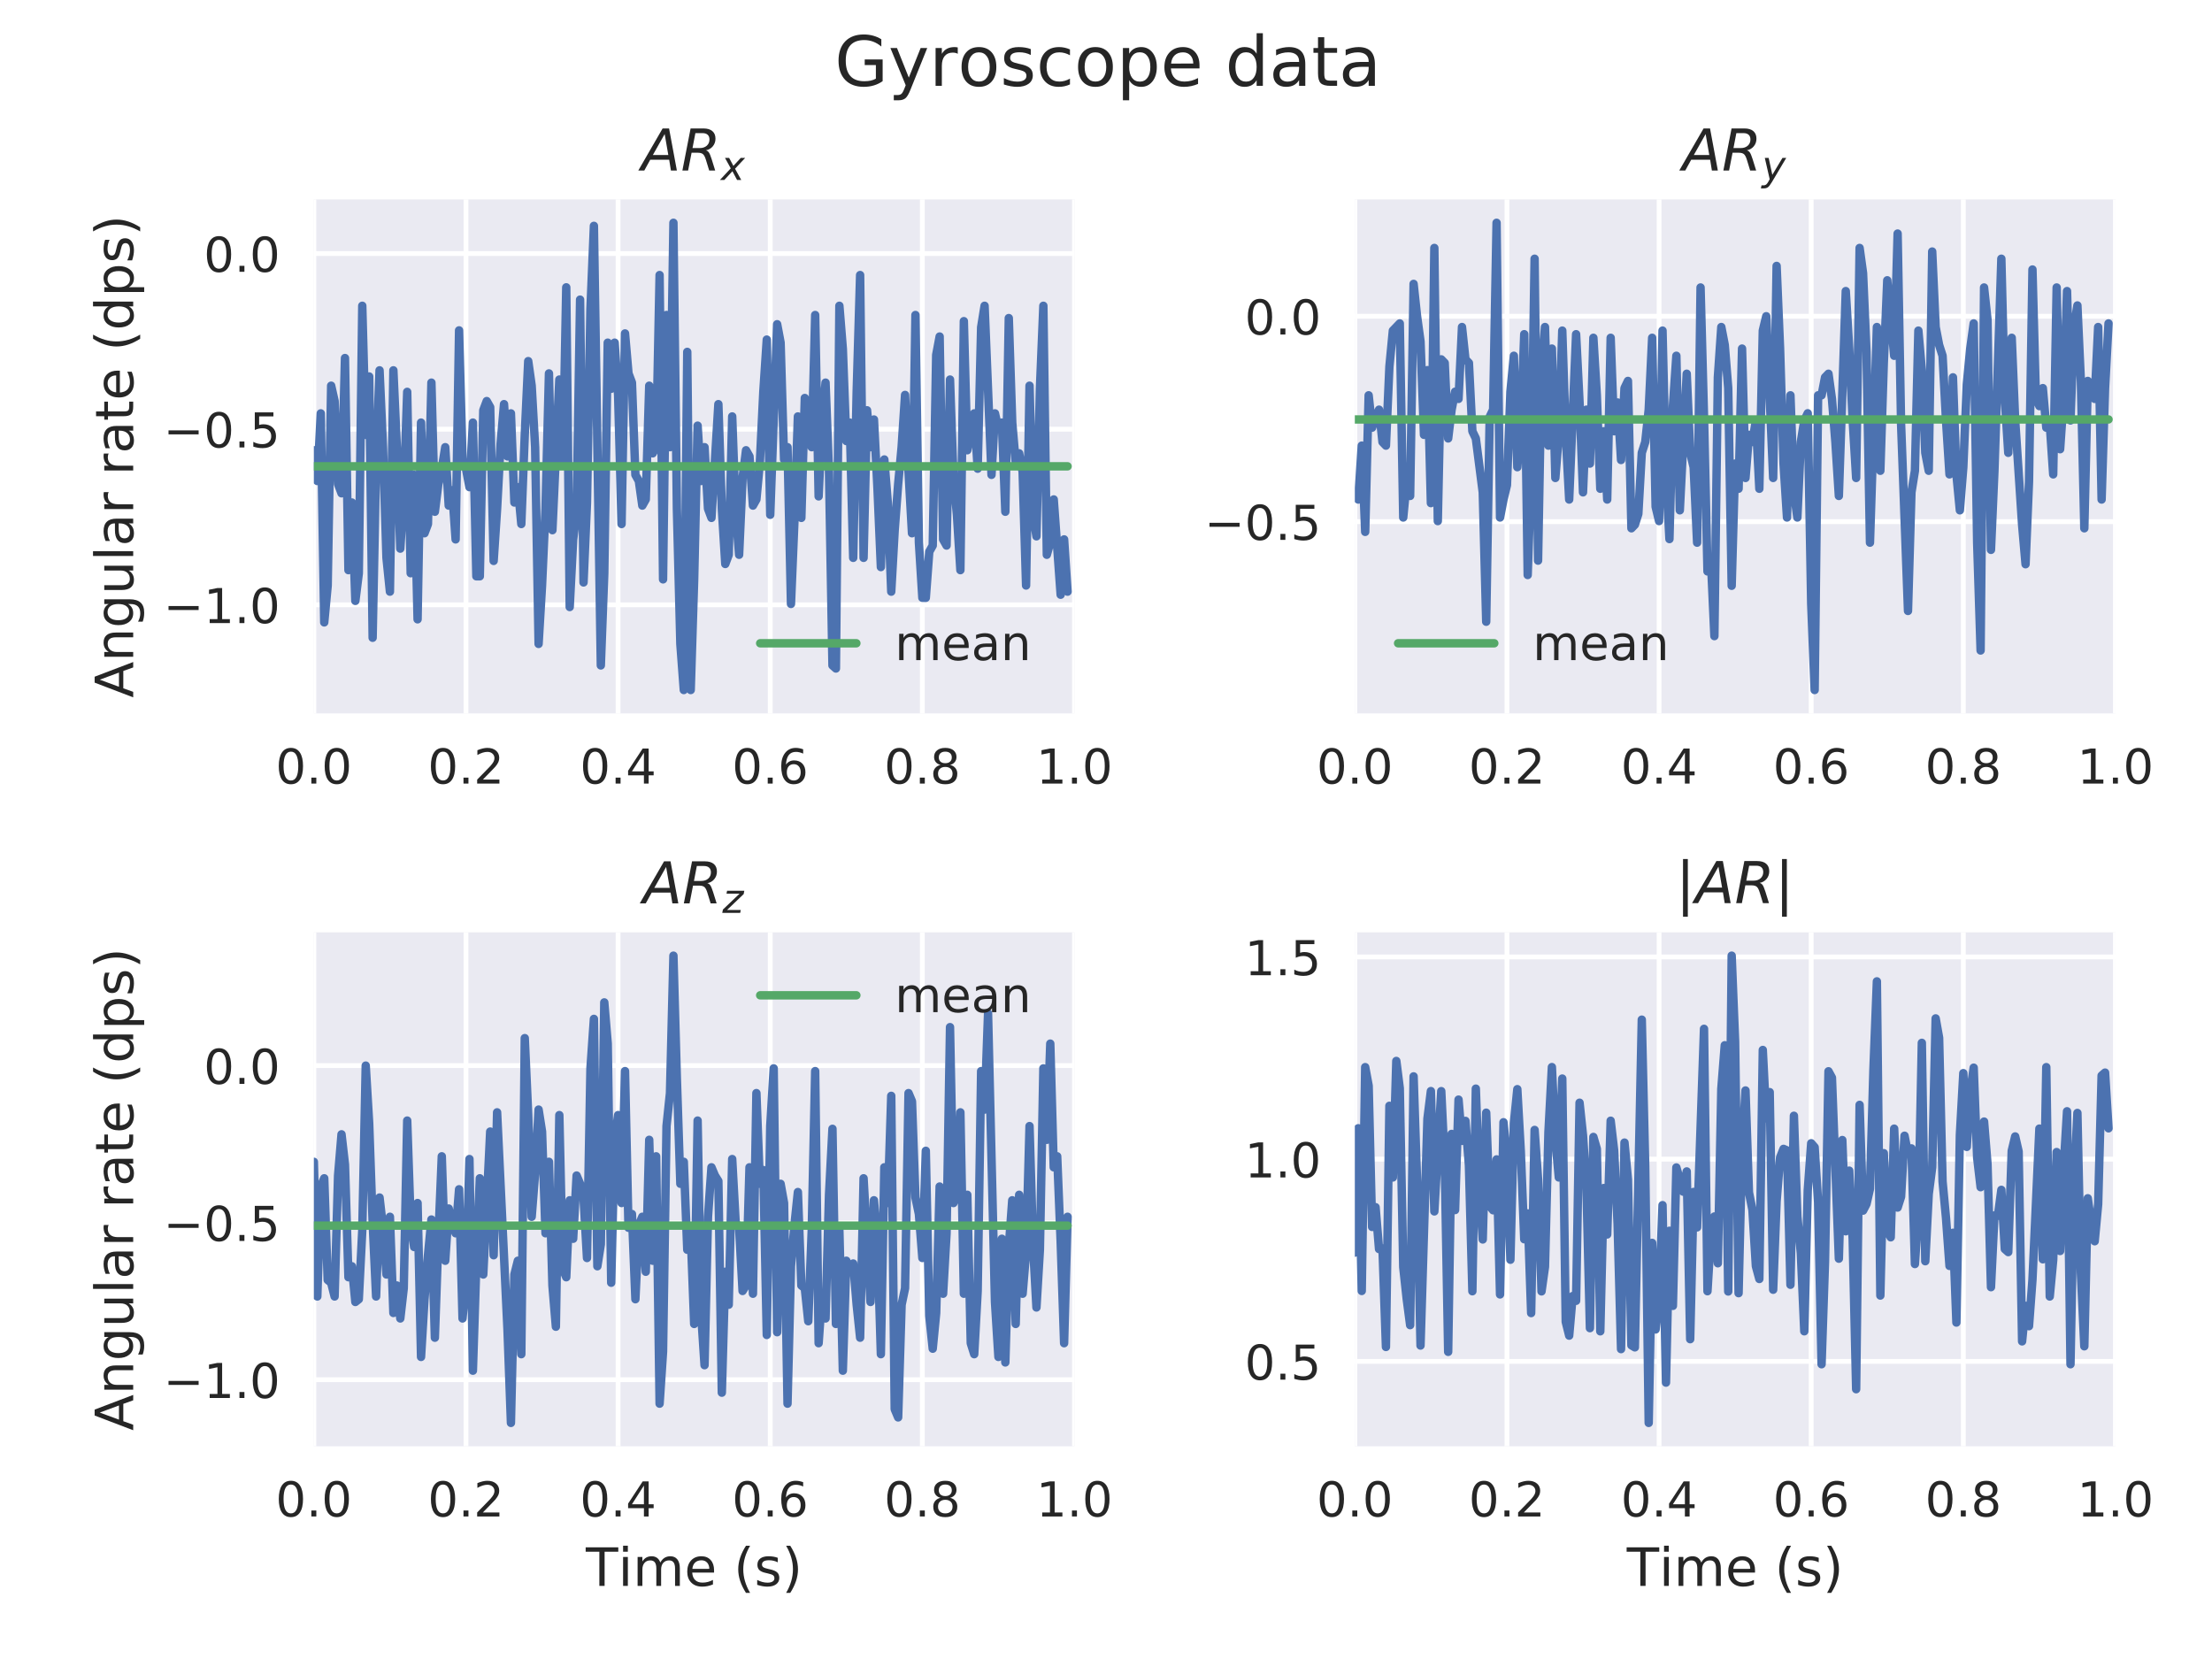 <?xml version="1.0" encoding="utf-8" standalone="no"?>
<!DOCTYPE svg PUBLIC "-//W3C//DTD SVG 1.1//EN"
  "http://www.w3.org/Graphics/SVG/1.1/DTD/svg11.dtd">
<!-- Created with matplotlib (http://matplotlib.org/) -->
<svg height="345pt" version="1.1" viewBox="0 0 460 345" width="460pt" xmlns="http://www.w3.org/2000/svg" xmlns:xlink="http://www.w3.org/1999/xlink">
 <defs>
  <style type="text/css">
*{stroke-linecap:butt;stroke-linejoin:round;}
  </style>
 </defs>
 <g id="figure_1">
  <g id="patch_1">
   <path d="M 0 345.6 
L 460.8 345.6 
L 460.8 0 
L 0 0 
z
" style="fill:#ffffff;"/>
  </g>
  <g id="axes_1">
   <g id="patch_2">
    <path d="M 65.27 148.352 
L 223.445 148.352 
L 223.445 41.472 
L 65.27 41.472 
z
" style="fill:#eaeaf2;"/>
   </g>
   <g id="matplotlib.axis_1">
    <g id="xtick_1">
     <g id="line2d_1">
      <path clip-path="url(#pf5b60c230a)" d="M 65.27 148.352 
L 65.27 41.472 
" style="fill:none;stroke:#ffffff;stroke-linecap:round;"/>
     </g>
     <g id="line2d_2"/>
     <g id="text_1">
      <!-- 0.0 -->
      <defs>
       <path d="M 31.781 66.406 
Q 24.172 66.406 20.328 58.906 
Q 16.5 51.422 16.5 36.375 
Q 16.5 21.391 20.328 13.891 
Q 24.172 6.391 31.781 6.391 
Q 39.453 6.391 43.281 13.891 
Q 47.125 21.391 47.125 36.375 
Q 47.125 51.422 43.281 58.906 
Q 39.453 66.406 31.781 66.406 
z
M 31.781 74.219 
Q 44.047 74.219 50.516 64.516 
Q 56.984 54.828 56.984 36.375 
Q 56.984 17.969 50.516 8.266 
Q 44.047 -1.422 31.781 -1.422 
Q 19.531 -1.422 13.062 8.266 
Q 6.594 17.969 6.594 36.375 
Q 6.594 54.828 13.062 64.516 
Q 19.531 74.219 31.781 74.219 
z
" id="DejaVuSans-30"/>
       <path d="M 10.688 12.406 
L 21 12.406 
L 21 0 
L 10.688 0 
z
" id="DejaVuSans-2e"/>
      </defs>
      <g style="fill:#262626;" transform="translate(57.318 162.95)scale(0.1 -0.1)">
       <use xlink:href="#DejaVuSans-30"/>
       <use x="63.623" xlink:href="#DejaVuSans-2e"/>
       <use x="95.41" xlink:href="#DejaVuSans-30"/>
      </g>
     </g>
    </g>
    <g id="xtick_2">
     <g id="line2d_3">
      <path clip-path="url(#pf5b60c230a)" d="M 96.905 148.352 
L 96.905 41.472 
" style="fill:none;stroke:#ffffff;stroke-linecap:round;"/>
     </g>
     <g id="line2d_4"/>
     <g id="text_2">
      <!-- 0.2 -->
      <defs>
       <path d="M 19.188 8.297 
L 53.609 8.297 
L 53.609 0 
L 7.328 0 
L 7.328 8.297 
Q 12.938 14.109 22.625 23.891 
Q 32.328 33.688 34.812 36.531 
Q 39.547 41.844 41.422 45.531 
Q 43.312 49.219 43.312 52.781 
Q 43.312 58.594 39.234 62.25 
Q 35.156 65.922 28.609 65.922 
Q 23.969 65.922 18.812 64.312 
Q 13.672 62.703 7.812 59.422 
L 7.812 69.391 
Q 13.766 71.781 18.938 73 
Q 24.125 74.219 28.422 74.219 
Q 39.75 74.219 46.484 68.547 
Q 53.219 62.891 53.219 53.422 
Q 53.219 48.922 51.531 44.891 
Q 49.859 40.875 45.406 35.406 
Q 44.188 33.984 37.641 27.219 
Q 31.109 20.453 19.188 8.297 
z
" id="DejaVuSans-32"/>
      </defs>
      <g style="fill:#262626;" transform="translate(88.953 162.95)scale(0.1 -0.1)">
       <use xlink:href="#DejaVuSans-30"/>
       <use x="63.623" xlink:href="#DejaVuSans-2e"/>
       <use x="95.41" xlink:href="#DejaVuSans-32"/>
      </g>
     </g>
    </g>
    <g id="xtick_3">
     <g id="line2d_5">
      <path clip-path="url(#pf5b60c230a)" d="M 128.54 148.352 
L 128.54 41.472 
" style="fill:none;stroke:#ffffff;stroke-linecap:round;"/>
     </g>
     <g id="line2d_6"/>
     <g id="text_3">
      <!-- 0.4 -->
      <defs>
       <path d="M 37.797 64.312 
L 12.891 25.391 
L 37.797 25.391 
z
M 35.203 72.906 
L 47.609 72.906 
L 47.609 25.391 
L 58.016 25.391 
L 58.016 17.188 
L 47.609 17.188 
L 47.609 0 
L 37.797 0 
L 37.797 17.188 
L 4.891 17.188 
L 4.891 26.703 
z
" id="DejaVuSans-34"/>
      </defs>
      <g style="fill:#262626;" transform="translate(120.588 162.95)scale(0.1 -0.1)">
       <use xlink:href="#DejaVuSans-30"/>
       <use x="63.623" xlink:href="#DejaVuSans-2e"/>
       <use x="95.41" xlink:href="#DejaVuSans-34"/>
      </g>
     </g>
    </g>
    <g id="xtick_4">
     <g id="line2d_7">
      <path clip-path="url(#pf5b60c230a)" d="M 160.175 148.352 
L 160.175 41.472 
" style="fill:none;stroke:#ffffff;stroke-linecap:round;"/>
     </g>
     <g id="line2d_8"/>
     <g id="text_4">
      <!-- 0.6 -->
      <defs>
       <path d="M 33.016 40.375 
Q 26.375 40.375 22.484 35.828 
Q 18.609 31.297 18.609 23.391 
Q 18.609 15.531 22.484 10.953 
Q 26.375 6.391 33.016 6.391 
Q 39.656 6.391 43.531 10.953 
Q 47.406 15.531 47.406 23.391 
Q 47.406 31.297 43.531 35.828 
Q 39.656 40.375 33.016 40.375 
z
M 52.594 71.297 
L 52.594 62.312 
Q 48.875 64.062 45.094 64.984 
Q 41.312 65.922 37.594 65.922 
Q 27.828 65.922 22.672 59.328 
Q 17.531 52.734 16.797 39.406 
Q 19.672 43.656 24.016 45.922 
Q 28.375 48.188 33.594 48.188 
Q 44.578 48.188 50.953 41.516 
Q 57.328 34.859 57.328 23.391 
Q 57.328 12.156 50.688 5.359 
Q 44.047 -1.422 33.016 -1.422 
Q 20.359 -1.422 13.672 8.266 
Q 6.984 17.969 6.984 36.375 
Q 6.984 53.656 15.188 63.938 
Q 23.391 74.219 37.203 74.219 
Q 40.922 74.219 44.703 73.484 
Q 48.484 72.75 52.594 71.297 
z
" id="DejaVuSans-36"/>
      </defs>
      <g style="fill:#262626;" transform="translate(152.223 162.95)scale(0.1 -0.1)">
       <use xlink:href="#DejaVuSans-30"/>
       <use x="63.623" xlink:href="#DejaVuSans-2e"/>
       <use x="95.41" xlink:href="#DejaVuSans-36"/>
      </g>
     </g>
    </g>
    <g id="xtick_5">
     <g id="line2d_9">
      <path clip-path="url(#pf5b60c230a)" d="M 191.81 148.352 
L 191.81 41.472 
" style="fill:none;stroke:#ffffff;stroke-linecap:round;"/>
     </g>
     <g id="line2d_10"/>
     <g id="text_5">
      <!-- 0.8 -->
      <defs>
       <path d="M 31.781 34.625 
Q 24.75 34.625 20.719 30.859 
Q 16.703 27.094 16.703 20.516 
Q 16.703 13.922 20.719 10.156 
Q 24.75 6.391 31.781 6.391 
Q 38.812 6.391 42.859 10.172 
Q 46.922 13.969 46.922 20.516 
Q 46.922 27.094 42.891 30.859 
Q 38.875 34.625 31.781 34.625 
z
M 21.922 38.812 
Q 15.578 40.375 12.031 44.719 
Q 8.5 49.078 8.5 55.328 
Q 8.5 64.062 14.719 69.141 
Q 20.953 74.219 31.781 74.219 
Q 42.672 74.219 48.875 69.141 
Q 55.078 64.062 55.078 55.328 
Q 55.078 49.078 51.531 44.719 
Q 48 40.375 41.703 38.812 
Q 48.828 37.156 52.797 32.312 
Q 56.781 27.484 56.781 20.516 
Q 56.781 9.906 50.312 4.234 
Q 43.844 -1.422 31.781 -1.422 
Q 19.734 -1.422 13.25 4.234 
Q 6.781 9.906 6.781 20.516 
Q 6.781 27.484 10.781 32.312 
Q 14.797 37.156 21.922 38.812 
z
M 18.312 54.391 
Q 18.312 48.734 21.844 45.562 
Q 25.391 42.391 31.781 42.391 
Q 38.141 42.391 41.719 45.562 
Q 45.312 48.734 45.312 54.391 
Q 45.312 60.062 41.719 63.234 
Q 38.141 66.406 31.781 66.406 
Q 25.391 66.406 21.844 63.234 
Q 18.312 60.062 18.312 54.391 
z
" id="DejaVuSans-38"/>
      </defs>
      <g style="fill:#262626;" transform="translate(183.858 162.95)scale(0.1 -0.1)">
       <use xlink:href="#DejaVuSans-30"/>
       <use x="63.623" xlink:href="#DejaVuSans-2e"/>
       <use x="95.41" xlink:href="#DejaVuSans-38"/>
      </g>
     </g>
    </g>
    <g id="xtick_6">
     <g id="line2d_11">
      <path clip-path="url(#pf5b60c230a)" d="M 223.445 148.352 
L 223.445 41.472 
" style="fill:none;stroke:#ffffff;stroke-linecap:round;"/>
     </g>
     <g id="line2d_12"/>
     <g id="text_6">
      <!-- 1.0 -->
      <defs>
       <path d="M 12.406 8.297 
L 28.516 8.297 
L 28.516 63.922 
L 10.984 60.406 
L 10.984 69.391 
L 28.422 72.906 
L 38.281 72.906 
L 38.281 8.297 
L 54.391 8.297 
L 54.391 0 
L 12.406 0 
z
" id="DejaVuSans-31"/>
      </defs>
      <g style="fill:#262626;" transform="translate(215.493 162.95)scale(0.1 -0.1)">
       <use xlink:href="#DejaVuSans-31"/>
       <use x="63.623" xlink:href="#DejaVuSans-2e"/>
       <use x="95.41" xlink:href="#DejaVuSans-30"/>
      </g>
     </g>
    </g>
   </g>
   <g id="matplotlib.axis_2">
    <g id="ytick_1">
     <g id="line2d_13">
      <path clip-path="url(#pf5b60c230a)" d="M 65.27 125.778 
L 223.445 125.778 
" style="fill:none;stroke:#ffffff;stroke-linecap:round;"/>
     </g>
     <g id="line2d_14"/>
     <g id="text_7">
      <!-- −1.0 -->
      <defs>
       <path d="M 10.594 35.5 
L 73.188 35.5 
L 73.188 27.203 
L 10.594 27.203 
z
" id="DejaVuSans-2212"/>
      </defs>
      <g style="fill:#262626;" transform="translate(33.987 129.577)scale(0.1 -0.1)">
       <use xlink:href="#DejaVuSans-2212"/>
       <use x="83.789" xlink:href="#DejaVuSans-31"/>
       <use x="147.412" xlink:href="#DejaVuSans-2e"/>
       <use x="179.199" xlink:href="#DejaVuSans-30"/>
      </g>
     </g>
    </g>
    <g id="ytick_2">
     <g id="line2d_15">
      <path clip-path="url(#pf5b60c230a)" d="M 65.27 89.25 
L 223.445 89.25 
" style="fill:none;stroke:#ffffff;stroke-linecap:round;"/>
     </g>
     <g id="line2d_16"/>
     <g id="text_8">
      <!-- −0.5 -->
      <defs>
       <path d="M 10.797 72.906 
L 49.516 72.906 
L 49.516 64.594 
L 19.828 64.594 
L 19.828 46.734 
Q 21.969 47.469 24.109 47.828 
Q 26.266 48.188 28.422 48.188 
Q 40.625 48.188 47.75 41.5 
Q 54.891 34.812 54.891 23.391 
Q 54.891 11.625 47.562 5.094 
Q 40.234 -1.422 26.906 -1.422 
Q 22.312 -1.422 17.547 -0.641 
Q 12.797 0.141 7.719 1.703 
L 7.719 11.625 
Q 12.109 9.234 16.797 8.062 
Q 21.484 6.891 26.703 6.891 
Q 35.156 6.891 40.078 11.328 
Q 45.016 15.766 45.016 23.391 
Q 45.016 31 40.078 35.438 
Q 35.156 39.891 26.703 39.891 
Q 22.75 39.891 18.812 39.016 
Q 14.891 38.141 10.797 36.281 
z
" id="DejaVuSans-35"/>
      </defs>
      <g style="fill:#262626;" transform="translate(33.987 93.049)scale(0.1 -0.1)">
       <use xlink:href="#DejaVuSans-2212"/>
       <use x="83.789" xlink:href="#DejaVuSans-30"/>
       <use x="147.412" xlink:href="#DejaVuSans-2e"/>
       <use x="179.199" xlink:href="#DejaVuSans-35"/>
      </g>
     </g>
    </g>
    <g id="ytick_3">
     <g id="line2d_17">
      <path clip-path="url(#pf5b60c230a)" d="M 65.27 52.722 
L 223.445 52.722 
" style="fill:none;stroke:#ffffff;stroke-linecap:round;"/>
     </g>
     <g id="line2d_18"/>
     <g id="text_9">
      <!-- 0.0 -->
      <g style="fill:#262626;" transform="translate(42.367 56.522)scale(0.1 -0.1)">
       <use xlink:href="#DejaVuSans-30"/>
       <use x="63.623" xlink:href="#DejaVuSans-2e"/>
       <use x="95.41" xlink:href="#DejaVuSans-30"/>
      </g>
     </g>
    </g>
    <g id="text_10">
     <!-- Angular rate (dps) -->
     <defs>
      <path d="M 34.188 63.188 
L 20.797 26.906 
L 47.609 26.906 
z
M 28.609 72.906 
L 39.797 72.906 
L 67.578 0 
L 57.328 0 
L 50.688 18.703 
L 17.828 18.703 
L 11.188 0 
L 0.781 0 
z
" id="DejaVuSans-41"/>
      <path d="M 54.891 33.016 
L 54.891 0 
L 45.906 0 
L 45.906 32.719 
Q 45.906 40.484 42.875 44.328 
Q 39.844 48.188 33.797 48.188 
Q 26.516 48.188 22.312 43.547 
Q 18.109 38.922 18.109 30.906 
L 18.109 0 
L 9.078 0 
L 9.078 54.688 
L 18.109 54.688 
L 18.109 46.188 
Q 21.344 51.125 25.703 53.562 
Q 30.078 56 35.797 56 
Q 45.219 56 50.047 50.172 
Q 54.891 44.344 54.891 33.016 
z
" id="DejaVuSans-6e"/>
      <path d="M 45.406 27.984 
Q 45.406 37.75 41.375 43.109 
Q 37.359 48.484 30.078 48.484 
Q 22.859 48.484 18.828 43.109 
Q 14.797 37.75 14.797 27.984 
Q 14.797 18.266 18.828 12.891 
Q 22.859 7.516 30.078 7.516 
Q 37.359 7.516 41.375 12.891 
Q 45.406 18.266 45.406 27.984 
z
M 54.391 6.781 
Q 54.391 -7.172 48.188 -13.984 
Q 42 -20.797 29.203 -20.797 
Q 24.469 -20.797 20.266 -20.094 
Q 16.062 -19.391 12.109 -17.922 
L 12.109 -9.188 
Q 16.062 -11.328 19.922 -12.344 
Q 23.781 -13.375 27.781 -13.375 
Q 36.625 -13.375 41.016 -8.766 
Q 45.406 -4.156 45.406 5.172 
L 45.406 9.625 
Q 42.625 4.781 38.281 2.391 
Q 33.938 0 27.875 0 
Q 17.828 0 11.672 7.656 
Q 5.516 15.328 5.516 27.984 
Q 5.516 40.672 11.672 48.328 
Q 17.828 56 27.875 56 
Q 33.938 56 38.281 53.609 
Q 42.625 51.219 45.406 46.391 
L 45.406 54.688 
L 54.391 54.688 
z
" id="DejaVuSans-67"/>
      <path d="M 8.5 21.578 
L 8.5 54.688 
L 17.484 54.688 
L 17.484 21.922 
Q 17.484 14.156 20.5 10.266 
Q 23.531 6.391 29.594 6.391 
Q 36.859 6.391 41.078 11.031 
Q 45.312 15.672 45.312 23.688 
L 45.312 54.688 
L 54.297 54.688 
L 54.297 0 
L 45.312 0 
L 45.312 8.406 
Q 42.047 3.422 37.719 1 
Q 33.406 -1.422 27.688 -1.422 
Q 18.266 -1.422 13.375 4.438 
Q 8.5 10.297 8.5 21.578 
z
M 31.109 56 
z
" id="DejaVuSans-75"/>
      <path d="M 9.422 75.984 
L 18.406 75.984 
L 18.406 0 
L 9.422 0 
z
" id="DejaVuSans-6c"/>
      <path d="M 34.281 27.484 
Q 23.391 27.484 19.188 25 
Q 14.984 22.516 14.984 16.5 
Q 14.984 11.719 18.141 8.906 
Q 21.297 6.109 26.703 6.109 
Q 34.188 6.109 38.703 11.406 
Q 43.219 16.703 43.219 25.484 
L 43.219 27.484 
z
M 52.203 31.203 
L 52.203 0 
L 43.219 0 
L 43.219 8.297 
Q 40.141 3.328 35.547 0.953 
Q 30.953 -1.422 24.312 -1.422 
Q 15.922 -1.422 10.953 3.297 
Q 6 8.016 6 15.922 
Q 6 25.141 12.172 29.828 
Q 18.359 34.516 30.609 34.516 
L 43.219 34.516 
L 43.219 35.406 
Q 43.219 41.609 39.141 45 
Q 35.062 48.391 27.688 48.391 
Q 23 48.391 18.547 47.266 
Q 14.109 46.141 10.016 43.891 
L 10.016 52.203 
Q 14.938 54.109 19.578 55.047 
Q 24.219 56 28.609 56 
Q 40.484 56 46.344 49.844 
Q 52.203 43.703 52.203 31.203 
z
" id="DejaVuSans-61"/>
      <path d="M 41.109 46.297 
Q 39.594 47.172 37.812 47.578 
Q 36.031 48 33.891 48 
Q 26.266 48 22.188 43.047 
Q 18.109 38.094 18.109 28.812 
L 18.109 0 
L 9.078 0 
L 9.078 54.688 
L 18.109 54.688 
L 18.109 46.188 
Q 20.953 51.172 25.484 53.578 
Q 30.031 56 36.531 56 
Q 37.453 56 38.578 55.875 
Q 39.703 55.766 41.062 55.516 
z
" id="DejaVuSans-72"/>
      <path id="DejaVuSans-20"/>
      <path d="M 18.312 70.219 
L 18.312 54.688 
L 36.812 54.688 
L 36.812 47.703 
L 18.312 47.703 
L 18.312 18.016 
Q 18.312 11.328 20.141 9.422 
Q 21.969 7.516 27.594 7.516 
L 36.812 7.516 
L 36.812 0 
L 27.594 0 
Q 17.188 0 13.234 3.875 
Q 9.281 7.766 9.281 18.016 
L 9.281 47.703 
L 2.688 47.703 
L 2.688 54.688 
L 9.281 54.688 
L 9.281 70.219 
z
" id="DejaVuSans-74"/>
      <path d="M 56.203 29.594 
L 56.203 25.203 
L 14.891 25.203 
Q 15.484 15.922 20.484 11.062 
Q 25.484 6.203 34.422 6.203 
Q 39.594 6.203 44.453 7.469 
Q 49.312 8.734 54.109 11.281 
L 54.109 2.781 
Q 49.266 0.734 44.188 -0.344 
Q 39.109 -1.422 33.891 -1.422 
Q 20.797 -1.422 13.156 6.188 
Q 5.516 13.812 5.516 26.812 
Q 5.516 40.234 12.766 48.109 
Q 20.016 56 32.328 56 
Q 43.359 56 49.781 48.891 
Q 56.203 41.797 56.203 29.594 
z
M 47.219 32.234 
Q 47.125 39.594 43.094 43.984 
Q 39.062 48.391 32.422 48.391 
Q 24.906 48.391 20.391 44.141 
Q 15.875 39.891 15.188 32.172 
z
" id="DejaVuSans-65"/>
      <path d="M 31 75.875 
Q 24.469 64.656 21.281 53.656 
Q 18.109 42.672 18.109 31.391 
Q 18.109 20.125 21.312 9.062 
Q 24.516 -2 31 -13.188 
L 23.188 -13.188 
Q 15.875 -1.703 12.234 9.375 
Q 8.594 20.453 8.594 31.391 
Q 8.594 42.281 12.203 53.312 
Q 15.828 64.359 23.188 75.875 
z
" id="DejaVuSans-28"/>
      <path d="M 45.406 46.391 
L 45.406 75.984 
L 54.391 75.984 
L 54.391 0 
L 45.406 0 
L 45.406 8.203 
Q 42.578 3.328 38.25 0.953 
Q 33.938 -1.422 27.875 -1.422 
Q 17.969 -1.422 11.734 6.484 
Q 5.516 14.406 5.516 27.297 
Q 5.516 40.188 11.734 48.094 
Q 17.969 56 27.875 56 
Q 33.938 56 38.25 53.625 
Q 42.578 51.266 45.406 46.391 
z
M 14.797 27.297 
Q 14.797 17.391 18.875 11.75 
Q 22.953 6.109 30.078 6.109 
Q 37.203 6.109 41.297 11.75 
Q 45.406 17.391 45.406 27.297 
Q 45.406 37.203 41.297 42.844 
Q 37.203 48.484 30.078 48.484 
Q 22.953 48.484 18.875 42.844 
Q 14.797 37.203 14.797 27.297 
z
" id="DejaVuSans-64"/>
      <path d="M 18.109 8.203 
L 18.109 -20.797 
L 9.078 -20.797 
L 9.078 54.688 
L 18.109 54.688 
L 18.109 46.391 
Q 20.953 51.266 25.266 53.625 
Q 29.594 56 35.594 56 
Q 45.562 56 51.781 48.094 
Q 58.016 40.188 58.016 27.297 
Q 58.016 14.406 51.781 6.484 
Q 45.562 -1.422 35.594 -1.422 
Q 29.594 -1.422 25.266 0.953 
Q 20.953 3.328 18.109 8.203 
z
M 48.688 27.297 
Q 48.688 37.203 44.609 42.844 
Q 40.531 48.484 33.406 48.484 
Q 26.266 48.484 22.188 42.844 
Q 18.109 37.203 18.109 27.297 
Q 18.109 17.391 22.188 11.75 
Q 26.266 6.109 33.406 6.109 
Q 40.531 6.109 44.609 11.75 
Q 48.688 17.391 48.688 27.297 
z
" id="DejaVuSans-70"/>
      <path d="M 44.281 53.078 
L 44.281 44.578 
Q 40.484 46.531 36.375 47.5 
Q 32.281 48.484 27.875 48.484 
Q 21.188 48.484 17.844 46.438 
Q 14.5 44.391 14.5 40.281 
Q 14.5 37.156 16.891 35.375 
Q 19.281 33.594 26.516 31.984 
L 29.594 31.297 
Q 39.156 29.25 43.188 25.516 
Q 47.219 21.781 47.219 15.094 
Q 47.219 7.469 41.188 3.016 
Q 35.156 -1.422 24.609 -1.422 
Q 20.219 -1.422 15.453 -0.562 
Q 10.688 0.297 5.422 2 
L 5.422 11.281 
Q 10.406 8.688 15.234 7.391 
Q 20.062 6.109 24.812 6.109 
Q 31.156 6.109 34.562 8.281 
Q 37.984 10.453 37.984 14.406 
Q 37.984 18.062 35.516 20.016 
Q 33.062 21.969 24.703 23.781 
L 21.578 24.516 
Q 13.234 26.266 9.516 29.906 
Q 5.812 33.547 5.812 39.891 
Q 5.812 47.609 11.281 51.797 
Q 16.75 56 26.812 56 
Q 31.781 56 36.172 55.266 
Q 40.578 54.547 44.281 53.078 
z
" id="DejaVuSans-73"/>
      <path d="M 8.016 75.875 
L 15.828 75.875 
Q 23.141 64.359 26.781 53.312 
Q 30.422 42.281 30.422 31.391 
Q 30.422 20.453 26.781 9.375 
Q 23.141 -1.703 15.828 -13.188 
L 8.016 -13.188 
Q 14.5 -2 17.703 9.062 
Q 20.906 20.125 20.906 31.391 
Q 20.906 42.672 17.703 53.656 
Q 14.5 64.656 8.016 75.875 
z
" id="DejaVuSans-29"/>
     </defs>
     <g style="fill:#262626;" transform="translate(27.7 145.104)rotate(-90)scale(0.11 -0.11)">
      <use xlink:href="#DejaVuSans-41"/>
      <use x="68.408" xlink:href="#DejaVuSans-6e"/>
      <use x="131.787" xlink:href="#DejaVuSans-67"/>
      <use x="195.264" xlink:href="#DejaVuSans-75"/>
      <use x="258.643" xlink:href="#DejaVuSans-6c"/>
      <use x="286.426" xlink:href="#DejaVuSans-61"/>
      <use x="347.705" xlink:href="#DejaVuSans-72"/>
      <use x="388.818" xlink:href="#DejaVuSans-20"/>
      <use x="420.605" xlink:href="#DejaVuSans-72"/>
      <use x="461.719" xlink:href="#DejaVuSans-61"/>
      <use x="522.998" xlink:href="#DejaVuSans-74"/>
      <use x="562.207" xlink:href="#DejaVuSans-65"/>
      <use x="623.73" xlink:href="#DejaVuSans-20"/>
      <use x="655.518" xlink:href="#DejaVuSans-28"/>
      <use x="694.531" xlink:href="#DejaVuSans-64"/>
      <use x="758.008" xlink:href="#DejaVuSans-70"/>
      <use x="821.484" xlink:href="#DejaVuSans-73"/>
      <use x="873.584" xlink:href="#DejaVuSans-29"/>
     </g>
    </g>
   </g>
   <g id="line2d_19">
    <path clip-path="url(#pf5b60c230a)" d="M 65.27 93.633 
L 65.989 100.026 
L 66.708 85.963 
L 67.427 129.43 
L 68.146 121.76 
L 68.865 80.209 
L 69.584 83.406 
L 70.303 100.665 
L 71.022 102.583 
L 71.741 74.456 
L 72.46 118.563 
L 73.179 104.5 
L 73.898 124.956 
L 74.617 119.203 
L 75.336 63.589 
L 76.055 90.437 
L 76.774 78.292 
L 77.493 132.627 
L 78.212 96.19 
L 78.931 77.013 
L 79.65 92.994 
L 80.369 116.006 
L 81.088 123.038 
L 81.806 77.013 
L 82.525 92.994 
L 83.244 114.089 
L 83.963 102.583 
L 84.682 81.488 
L 85.401 119.203 
L 86.12 98.747 
L 86.839 128.791 
L 87.558 87.88 
L 88.277 110.893 
L 88.996 108.975 
L 89.715 79.57 
L 90.434 106.418 
L 91.153 100.665 
L 91.872 97.469 
L 92.591 92.994 
L 93.31 105.14 
L 94.029 101.943 
L 94.748 112.171 
L 95.467 68.703 
L 96.186 95.551 
L 96.905 97.469 
L 97.624 101.304 
L 98.343 87.88 
L 99.062 119.842 
L 99.781 119.842 
L 100.5 85.323 
L 101.219 83.406 
L 101.938 84.684 
L 102.657 116.646 
L 103.376 105.779 
L 104.095 92.355 
L 104.814 84.045 
L 105.533 94.912 
L 106.252 85.963 
L 106.971 104.5 
L 107.69 101.304 
L 108.409 108.975 
L 109.128 90.437 
L 109.847 75.096 
L 110.566 80.209 
L 111.285 92.994 
L 112.004 133.905 
L 112.722 121.76 
L 113.441 105.779 
L 114.16 77.653 
L 114.879 110.253 
L 116.317 78.931 
L 117.036 96.83 
L 117.755 59.754 
L 118.474 126.234 
L 119.193 112.171 
L 119.912 106.418 
L 120.631 62.311 
L 121.35 121.12 
L 122.069 104.5 
L 122.788 64.229 
L 123.507 46.969 
L 124.945 138.38 
L 125.664 119.203 
L 126.383 71.26 
L 127.102 80.849 
L 127.821 71.26 
L 128.54 82.127 
L 129.259 108.975 
L 129.978 69.343 
L 130.697 77.653 
L 131.416 79.57 
L 132.135 98.747 
L 132.854 100.026 
L 133.573 105.14 
L 134.292 103.861 
L 135.011 80.209 
L 135.73 94.273 
L 136.449 92.994 
L 137.168 57.197 
L 137.887 120.481 
L 138.606 65.507 
L 139.325 92.994 
L 140.044 46.33 
L 140.763 105.779 
L 141.482 133.905 
L 142.201 143.493 
L 142.92 73.178 
L 143.639 143.493 
L 144.357 120.481 
L 145.076 88.519 
L 145.795 100.026 
L 146.514 92.994 
L 147.233 105.779 
L 147.952 107.696 
L 149.39 84.045 
L 150.109 105.779 
L 150.828 117.285 
L 151.547 115.367 
L 152.266 86.602 
L 152.985 106.418 
L 153.704 115.367 
L 154.423 99.386 
L 155.142 93.633 
L 155.861 94.912 
L 156.58 105.14 
L 157.299 103.861 
L 158.018 96.19 
L 158.737 81.488 
L 159.456 70.621 
L 160.175 107.057 
L 161.613 67.425 
L 162.332 71.26 
L 163.051 95.551 
L 163.77 92.994 
L 164.489 125.595 
L 165.208 108.336 
L 165.927 86.602 
L 166.646 107.696 
L 167.365 82.766 
L 168.084 91.076 
L 168.803 92.994 
L 169.522 65.507 
L 170.241 103.222 
L 170.96 87.241 
L 171.679 79.57 
L 172.398 98.108 
L 173.117 138.38 
L 173.836 139.019 
L 174.555 63.589 
L 175.274 72.539 
L 175.993 91.716 
L 176.711 87.88 
L 177.43 116.006 
L 178.149 81.488 
L 178.868 57.197 
L 179.587 116.006 
L 180.306 85.323 
L 181.025 92.994 
L 181.744 87.241 
L 182.463 101.304 
L 183.182 117.924 
L 183.901 95.551 
L 184.62 104.5 
L 185.339 123.038 
L 186.058 110.253 
L 186.777 100.665 
L 187.496 92.994 
L 188.215 82.127 
L 188.934 98.108 
L 189.653 110.893 
L 190.372 65.507 
L 191.091 112.81 
L 191.81 124.316 
L 192.529 124.316 
L 193.248 114.728 
L 193.967 113.45 
L 194.686 73.817 
L 195.405 69.982 
L 196.124 112.171 
L 196.843 113.45 
L 197.562 78.931 
L 198.281 99.386 
L 199 107.057 
L 199.719 118.563 
L 200.438 66.786 
L 201.157 93.633 
L 202.595 85.963 
L 203.314 97.469 
L 204.033 68.064 
L 204.752 63.589 
L 206.19 98.747 
L 206.909 85.963 
L 207.627 89.159 
L 208.346 87.88 
L 209.065 106.418 
L 209.784 66.146 
L 210.503 87.88 
L 211.222 96.19 
L 211.941 94.273 
L 212.66 98.108 
L 213.379 121.76 
L 214.098 80.209 
L 214.817 107.057 
L 215.536 111.532 
L 216.255 80.849 
L 216.974 63.589 
L 217.693 115.367 
L 218.412 112.81 
L 219.131 103.861 
L 220.569 123.677 
L 221.288 112.171 
L 222.007 123.038 
L 222.007 123.038 
" style="fill:none;stroke:#4c72b0;stroke-linecap:round;stroke-width:1.75;"/>
   </g>
   <g id="line2d_20">
    <path clip-path="url(#pf5b60c230a)" d="M 65.27 96.973 
L 222.007 96.973 
" style="fill:none;stroke:#55a868;stroke-linecap:round;stroke-width:1.75;"/>
   </g>
   <g id="patch_3">
    <path d="M 65.27 148.352 
L 65.27 41.472 
" style="fill:none;"/>
   </g>
   <g id="patch_4">
    <path d="M 223.445 148.352 
L 223.445 41.472 
" style="fill:none;"/>
   </g>
   <g id="patch_5">
    <path d="M 65.27 148.352 
L 223.445 148.352 
" style="fill:none;"/>
   </g>
   <g id="patch_6">
    <path d="M 65.27 41.472 
L 223.445 41.472 
" style="fill:none;"/>
   </g>
   <g id="text_11">
    <!-- $AR_x$ -->
    <defs>
     <path d="M 36.812 72.906 
L 48 72.906 
L 61.531 0 
L 51.219 0 
L 48.188 18.703 
L 15.375 18.703 
L 5.078 0 
L -5.328 0 
z
M 40.375 63.188 
L 19.922 26.906 
L 46.688 26.906 
z
" id="DejaVuSans-Oblique-41"/>
     <path d="M 25.203 64.797 
L 20.219 38.922 
L 32.906 38.922 
Q 40.375 38.922 44.984 43.047 
Q 49.609 47.172 49.609 53.812 
Q 49.609 59.125 46.5 61.953 
Q 43.406 64.797 37.594 64.797 
z
M 43.312 35.016 
Q 46.438 34.281 48.516 31.391 
Q 50.594 28.516 53.328 19.922 
L 59.516 0 
L 49.125 0 
L 43.406 18.703 
Q 41.219 25.922 38.328 28.359 
Q 35.453 30.812 29.5 30.812 
L 18.609 30.812 
L 12.594 0 
L 2.688 0 
L 16.891 72.906 
L 39.109 72.906 
Q 49.219 72.906 54.609 68.328 
Q 60.016 63.766 60.016 55.172 
Q 60.016 47.562 55.422 41.984 
Q 50.828 36.422 43.312 35.016 
z
" id="DejaVuSans-Oblique-52"/>
     <path d="M 60.016 54.688 
L 34.906 27.875 
L 50.297 0 
L 39.984 0 
L 28.422 21.688 
L 8.297 0 
L -2.594 0 
L 24.312 28.812 
L 10.016 54.688 
L 20.312 54.688 
L 30.812 34.906 
L 49.125 54.688 
z
" id="DejaVuSans-Oblique-78"/>
    </defs>
    <g style="fill:#262626;" transform="translate(133.377 35.472)scale(0.12 -0.12)">
     <use transform="translate(0 0.094)" xlink:href="#DejaVuSans-Oblique-41"/>
     <use transform="translate(68.408 0.094)" xlink:href="#DejaVuSans-Oblique-52"/>
     <use transform="translate(137.891 -16.312)scale(0.7)" xlink:href="#DejaVuSans-Oblique-78"/>
    </g>
   </g>
   <g id="legend_1">
    <g id="line2d_21">
     <path d="M 158.086 133.772 
L 178.086 133.772 
" style="fill:none;stroke:#55a868;stroke-linecap:round;stroke-width:1.75;"/>
    </g>
    <g id="line2d_22"/>
    <g id="text_12">
     <!-- mean -->
     <defs>
      <path d="M 52 44.188 
Q 55.375 50.25 60.062 53.125 
Q 64.75 56 71.094 56 
Q 79.641 56 84.281 50.016 
Q 88.922 44.047 88.922 33.016 
L 88.922 0 
L 79.891 0 
L 79.891 32.719 
Q 79.891 40.578 77.094 44.375 
Q 74.312 48.188 68.609 48.188 
Q 61.625 48.188 57.562 43.547 
Q 53.516 38.922 53.516 30.906 
L 53.516 0 
L 44.484 0 
L 44.484 32.719 
Q 44.484 40.625 41.703 44.406 
Q 38.922 48.188 33.109 48.188 
Q 26.219 48.188 22.156 43.531 
Q 18.109 38.875 18.109 30.906 
L 18.109 0 
L 9.078 0 
L 9.078 54.688 
L 18.109 54.688 
L 18.109 46.188 
Q 21.188 51.219 25.484 53.609 
Q 29.781 56 35.688 56 
Q 41.656 56 45.828 52.969 
Q 50 49.953 52 44.188 
z
" id="DejaVuSans-6d"/>
     </defs>
     <g style="fill:#262626;" transform="translate(186.086 137.272)scale(0.1 -0.1)">
      <use xlink:href="#DejaVuSans-6d"/>
      <use x="97.412" xlink:href="#DejaVuSans-65"/>
      <use x="158.936" xlink:href="#DejaVuSans-61"/>
      <use x="220.215" xlink:href="#DejaVuSans-6e"/>
     </g>
    </g>
   </g>
  </g>
  <g id="axes_2">
   <g id="patch_7">
    <path d="M 281.745 148.352 
L 439.92 148.352 
L 439.92 41.472 
L 281.745 41.472 
z
" style="fill:#eaeaf2;"/>
   </g>
   <g id="matplotlib.axis_3">
    <g id="xtick_7">
     <g id="line2d_23">
      <path clip-path="url(#p99c4ef5f17)" d="M 281.745 148.352 
L 281.745 41.472 
" style="fill:none;stroke:#ffffff;stroke-linecap:round;"/>
     </g>
     <g id="line2d_24"/>
     <g id="text_13">
      <!-- 0.0 -->
      <g style="fill:#262626;" transform="translate(273.793 162.95)scale(0.1 -0.1)">
       <use xlink:href="#DejaVuSans-30"/>
       <use x="63.623" xlink:href="#DejaVuSans-2e"/>
       <use x="95.41" xlink:href="#DejaVuSans-30"/>
      </g>
     </g>
    </g>
    <g id="xtick_8">
     <g id="line2d_25">
      <path clip-path="url(#p99c4ef5f17)" d="M 313.38 148.352 
L 313.38 41.472 
" style="fill:none;stroke:#ffffff;stroke-linecap:round;"/>
     </g>
     <g id="line2d_26"/>
     <g id="text_14">
      <!-- 0.2 -->
      <g style="fill:#262626;" transform="translate(305.428 162.95)scale(0.1 -0.1)">
       <use xlink:href="#DejaVuSans-30"/>
       <use x="63.623" xlink:href="#DejaVuSans-2e"/>
       <use x="95.41" xlink:href="#DejaVuSans-32"/>
      </g>
     </g>
    </g>
    <g id="xtick_9">
     <g id="line2d_27">
      <path clip-path="url(#p99c4ef5f17)" d="M 345.015 148.352 
L 345.015 41.472 
" style="fill:none;stroke:#ffffff;stroke-linecap:round;"/>
     </g>
     <g id="line2d_28"/>
     <g id="text_15">
      <!-- 0.4 -->
      <g style="fill:#262626;" transform="translate(337.063 162.95)scale(0.1 -0.1)">
       <use xlink:href="#DejaVuSans-30"/>
       <use x="63.623" xlink:href="#DejaVuSans-2e"/>
       <use x="95.41" xlink:href="#DejaVuSans-34"/>
      </g>
     </g>
    </g>
    <g id="xtick_10">
     <g id="line2d_29">
      <path clip-path="url(#p99c4ef5f17)" d="M 376.65 148.352 
L 376.65 41.472 
" style="fill:none;stroke:#ffffff;stroke-linecap:round;"/>
     </g>
     <g id="line2d_30"/>
     <g id="text_16">
      <!-- 0.6 -->
      <g style="fill:#262626;" transform="translate(368.698 162.95)scale(0.1 -0.1)">
       <use xlink:href="#DejaVuSans-30"/>
       <use x="63.623" xlink:href="#DejaVuSans-2e"/>
       <use x="95.41" xlink:href="#DejaVuSans-36"/>
      </g>
     </g>
    </g>
    <g id="xtick_11">
     <g id="line2d_31">
      <path clip-path="url(#p99c4ef5f17)" d="M 408.285 148.352 
L 408.285 41.472 
" style="fill:none;stroke:#ffffff;stroke-linecap:round;"/>
     </g>
     <g id="line2d_32"/>
     <g id="text_17">
      <!-- 0.8 -->
      <g style="fill:#262626;" transform="translate(400.333 162.95)scale(0.1 -0.1)">
       <use xlink:href="#DejaVuSans-30"/>
       <use x="63.623" xlink:href="#DejaVuSans-2e"/>
       <use x="95.41" xlink:href="#DejaVuSans-38"/>
      </g>
     </g>
    </g>
    <g id="xtick_12">
     <g id="line2d_33">
      <path clip-path="url(#p99c4ef5f17)" d="M 439.92 148.352 
L 439.92 41.472 
" style="fill:none;stroke:#ffffff;stroke-linecap:round;"/>
     </g>
     <g id="line2d_34"/>
     <g id="text_18">
      <!-- 1.0 -->
      <g style="fill:#262626;" transform="translate(431.968 162.95)scale(0.1 -0.1)">
       <use xlink:href="#DejaVuSans-31"/>
       <use x="63.623" xlink:href="#DejaVuSans-2e"/>
       <use x="95.41" xlink:href="#DejaVuSans-30"/>
      </g>
     </g>
    </g>
   </g>
   <g id="matplotlib.axis_4">
    <g id="ytick_4">
     <g id="line2d_35">
      <path clip-path="url(#p99c4ef5f17)" d="M 281.745 108.472 
L 439.92 108.472 
" style="fill:none;stroke:#ffffff;stroke-linecap:round;"/>
     </g>
     <g id="line2d_36"/>
     <g id="text_19">
      <!-- −0.5 -->
      <g style="fill:#262626;" transform="translate(250.462 112.271)scale(0.1 -0.1)">
       <use xlink:href="#DejaVuSans-2212"/>
       <use x="83.789" xlink:href="#DejaVuSans-30"/>
       <use x="147.412" xlink:href="#DejaVuSans-2e"/>
       <use x="179.199" xlink:href="#DejaVuSans-35"/>
      </g>
     </g>
    </g>
    <g id="ytick_5">
     <g id="line2d_37">
      <path clip-path="url(#p99c4ef5f17)" d="M 281.745 65.763 
L 439.92 65.763 
" style="fill:none;stroke:#ffffff;stroke-linecap:round;"/>
     </g>
     <g id="line2d_38"/>
     <g id="text_20">
      <!-- 0.0 -->
      <g style="fill:#262626;" transform="translate(258.842 69.562)scale(0.1 -0.1)">
       <use xlink:href="#DejaVuSans-30"/>
       <use x="63.623" xlink:href="#DejaVuSans-2e"/>
       <use x="95.41" xlink:href="#DejaVuSans-30"/>
      </g>
     </g>
    </g>
   </g>
   <g id="line2d_39">
    <path clip-path="url(#p99c4ef5f17)" d="M 281.745 102.386 
L 282.464 103.881 
L 283.183 92.67 
L 283.902 110.607 
L 284.621 82.206 
L 285.34 88.933 
L 286.059 86.69 
L 286.778 85.195 
L 287.497 91.922 
L 288.216 92.67 
L 288.935 76.227 
L 289.654 68.752 
L 291.092 67.258 
L 291.811 107.618 
L 292.53 100.144 
L 293.249 103.133 
L 293.968 59.036 
L 294.687 65.763 
L 295.406 70.995 
L 296.125 90.427 
L 296.844 76.974 
L 297.562 104.628 
L 298.281 51.562 
L 299 108.365 
L 299.719 74.732 
L 300.438 75.479 
L 301.157 91.175 
L 301.876 85.195 
L 302.595 81.458 
L 303.314 82.953 
L 304.033 68.005 
L 304.752 74.732 
L 305.471 75.479 
L 306.19 89.68 
L 306.909 91.175 
L 308.347 102.386 
L 309.066 129.293 
L 309.785 86.69 
L 310.504 85.195 
L 311.223 46.33 
L 311.942 107.618 
L 312.661 103.881 
L 313.38 100.891 
L 314.099 81.458 
L 314.818 73.984 
L 315.537 97.154 
L 316.256 88.185 
L 316.975 69.5 
L 317.694 119.576 
L 318.413 98.649 
L 319.132 53.804 
L 319.851 116.587 
L 320.57 76.974 
L 321.289 68.005 
L 322.008 92.67 
L 322.727 72.49 
L 323.446 99.396 
L 324.165 90.427 
L 324.884 68.752 
L 325.603 90.427 
L 326.322 103.881 
L 327.76 69.5 
L 328.479 83.701 
L 329.197 102.386 
L 329.916 85.195 
L 330.635 96.407 
L 331.354 70.247 
L 332.073 82.206 
L 332.792 101.638 
L 333.511 89.68 
L 334.23 103.881 
L 334.949 70.247 
L 335.668 89.68 
L 336.387 83.701 
L 337.106 95.659 
L 337.825 80.711 
L 338.544 79.216 
L 339.263 109.86 
L 339.982 109.113 
L 340.701 106.87 
L 341.42 94.164 
L 342.139 91.922 
L 342.858 85.195 
L 343.577 70.247 
L 344.296 105.376 
L 345.015 108.365 
L 345.734 68.752 
L 346.453 98.649 
L 347.172 112.102 
L 347.891 84.448 
L 348.61 73.984 
L 349.329 106.123 
L 350.767 77.721 
L 351.486 94.164 
L 352.205 97.154 
L 352.924 112.85 
L 353.643 59.784 
L 354.362 86.69 
L 355.081 118.829 
L 355.8 116.587 
L 356.519 132.282 
L 357.238 78.469 
L 357.957 68.005 
L 358.676 71.742 
L 359.395 80.711 
L 360.114 121.819 
L 360.832 96.407 
L 361.551 101.638 
L 362.27 72.49 
L 362.989 99.396 
L 363.708 90.427 
L 364.427 91.922 
L 365.146 87.438 
L 365.865 101.638 
L 366.584 68.752 
L 367.303 65.763 
L 368.741 99.396 
L 369.46 55.299 
L 370.179 72.49 
L 370.898 96.407 
L 371.617 107.618 
L 372.336 82.206 
L 373.055 102.386 
L 373.774 107.618 
L 374.493 91.922 
L 375.212 87.438 
L 375.931 85.943 
L 376.65 125.556 
L 377.369 143.493 
L 378.088 82.206 
L 378.807 82.206 
L 379.526 78.469 
L 380.245 77.721 
L 380.964 82.953 
L 381.683 91.922 
L 382.402 103.133 
L 383.84 60.531 
L 384.559 72.49 
L 385.278 87.438 
L 385.997 99.396 
L 386.716 51.562 
L 387.435 56.794 
L 388.154 73.237 
L 388.873 112.85 
L 390.311 68.005 
L 391.03 97.901 
L 391.749 75.479 
L 392.467 58.289 
L 393.905 73.984 
L 394.624 48.572 
L 395.343 88.185 
L 396.781 127.05 
L 397.5 102.386 
L 398.219 97.901 
L 398.938 68.752 
L 399.657 76.974 
L 400.376 94.164 
L 401.095 97.901 
L 401.814 52.309 
L 402.533 68.005 
L 403.252 71.742 
L 403.971 73.984 
L 404.69 87.438 
L 405.409 98.649 
L 406.128 78.469 
L 406.847 98.649 
L 407.566 106.123 
L 408.285 97.154 
L 409.004 79.964 
L 409.723 72.49 
L 410.442 67.258 
L 411.161 112.85 
L 411.88 135.272 
L 412.599 59.784 
L 413.318 66.51 
L 414.037 114.344 
L 414.756 97.901 
L 416.194 53.804 
L 416.913 82.953 
L 417.632 94.164 
L 418.351 70.247 
L 419.07 87.438 
L 420.508 109.113 
L 421.227 117.334 
L 421.946 100.144 
L 422.665 56.046 
L 423.384 82.953 
L 424.103 84.448 
L 424.821 80.711 
L 425.54 88.933 
L 426.259 88.185 
L 426.978 98.649 
L 427.697 59.784 
L 428.416 93.417 
L 429.135 82.953 
L 429.854 60.531 
L 430.573 87.438 
L 431.292 68.005 
L 432.011 63.521 
L 432.73 79.216 
L 433.449 109.86 
L 434.168 79.216 
L 434.887 79.964 
L 435.606 82.953 
L 436.325 68.005 
L 437.044 103.881 
L 437.763 80.711 
L 438.482 67.258 
L 438.482 67.258 
" style="fill:none;stroke:#4c72b0;stroke-linecap:round;stroke-width:1.75;"/>
   </g>
   <g id="line2d_40">
    <path clip-path="url(#p99c4ef5f17)" d="M 281.745 87.226 
L 438.482 87.226 
" style="fill:none;stroke:#55a868;stroke-linecap:round;stroke-width:1.75;"/>
   </g>
   <g id="patch_8">
    <path d="M 281.745 148.352 
L 281.745 41.472 
" style="fill:none;"/>
   </g>
   <g id="patch_9">
    <path d="M 439.92 148.352 
L 439.92 41.472 
" style="fill:none;"/>
   </g>
   <g id="patch_10">
    <path d="M 281.745 148.352 
L 439.92 148.352 
" style="fill:none;"/>
   </g>
   <g id="patch_11">
    <path d="M 281.745 41.472 
L 439.92 41.472 
" style="fill:none;"/>
   </g>
   <g id="text_21">
    <!-- $AR_y$ -->
    <defs>
     <path d="M 24.812 -5.078 
Q 18.562 -15.578 14.625 -18.188 
Q 10.688 -20.797 4.594 -20.797 
L -2.484 -20.797 
L -0.984 -13.281 
L 4.203 -13.281 
Q 7.953 -13.281 10.594 -11.234 
Q 13.234 -9.188 16.5 -3.219 
L 19.281 2 
L 7.172 54.688 
L 16.703 54.688 
L 25.781 12.797 
L 50.875 54.688 
L 60.297 54.688 
z
" id="DejaVuSans-Oblique-79"/>
    </defs>
    <g style="fill:#262626;" transform="translate(349.853 35.472)scale(0.12 -0.12)">
     <use transform="translate(0 0.094)" xlink:href="#DejaVuSans-Oblique-41"/>
     <use transform="translate(68.408 0.094)" xlink:href="#DejaVuSans-Oblique-52"/>
     <use transform="translate(137.891 -16.312)scale(0.7)" xlink:href="#DejaVuSans-Oblique-79"/>
    </g>
   </g>
   <g id="legend_2">
    <g id="line2d_41">
     <path d="M 290.745 133.772 
L 310.745 133.772 
" style="fill:none;stroke:#55a868;stroke-linecap:round;stroke-width:1.75;"/>
    </g>
    <g id="line2d_42"/>
    <g id="text_22">
     <!-- mean -->
     <g style="fill:#262626;" transform="translate(318.745 137.272)scale(0.1 -0.1)">
      <use xlink:href="#DejaVuSans-6d"/>
      <use x="97.412" xlink:href="#DejaVuSans-65"/>
      <use x="158.936" xlink:href="#DejaVuSans-61"/>
      <use x="220.215" xlink:href="#DejaVuSans-6e"/>
     </g>
    </g>
   </g>
  </g>
  <g id="axes_3">
   <g id="patch_12">
    <path d="M 65.27 300.76 
L 223.445 300.76 
L 223.445 193.88 
L 65.27 193.88 
z
" style="fill:#eaeaf2;"/>
   </g>
   <g id="matplotlib.axis_5">
    <g id="xtick_13">
     <g id="line2d_43">
      <path clip-path="url(#pa0fe0c1b27)" d="M 65.27 300.76 
L 65.27 193.88 
" style="fill:none;stroke:#ffffff;stroke-linecap:round;"/>
     </g>
     <g id="line2d_44"/>
     <g id="text_23">
      <!-- 0.0 -->
      <g style="fill:#262626;" transform="translate(57.318 315.358)scale(0.1 -0.1)">
       <use xlink:href="#DejaVuSans-30"/>
       <use x="63.623" xlink:href="#DejaVuSans-2e"/>
       <use x="95.41" xlink:href="#DejaVuSans-30"/>
      </g>
     </g>
    </g>
    <g id="xtick_14">
     <g id="line2d_45">
      <path clip-path="url(#pa0fe0c1b27)" d="M 96.905 300.76 
L 96.905 193.88 
" style="fill:none;stroke:#ffffff;stroke-linecap:round;"/>
     </g>
     <g id="line2d_46"/>
     <g id="text_24">
      <!-- 0.2 -->
      <g style="fill:#262626;" transform="translate(88.953 315.358)scale(0.1 -0.1)">
       <use xlink:href="#DejaVuSans-30"/>
       <use x="63.623" xlink:href="#DejaVuSans-2e"/>
       <use x="95.41" xlink:href="#DejaVuSans-32"/>
      </g>
     </g>
    </g>
    <g id="xtick_15">
     <g id="line2d_47">
      <path clip-path="url(#pa0fe0c1b27)" d="M 128.54 300.76 
L 128.54 193.88 
" style="fill:none;stroke:#ffffff;stroke-linecap:round;"/>
     </g>
     <g id="line2d_48"/>
     <g id="text_25">
      <!-- 0.4 -->
      <g style="fill:#262626;" transform="translate(120.588 315.358)scale(0.1 -0.1)">
       <use xlink:href="#DejaVuSans-30"/>
       <use x="63.623" xlink:href="#DejaVuSans-2e"/>
       <use x="95.41" xlink:href="#DejaVuSans-34"/>
      </g>
     </g>
    </g>
    <g id="xtick_16">
     <g id="line2d_49">
      <path clip-path="url(#pa0fe0c1b27)" d="M 160.175 300.76 
L 160.175 193.88 
" style="fill:none;stroke:#ffffff;stroke-linecap:round;"/>
     </g>
     <g id="line2d_50"/>
     <g id="text_26">
      <!-- 0.6 -->
      <g style="fill:#262626;" transform="translate(152.223 315.358)scale(0.1 -0.1)">
       <use xlink:href="#DejaVuSans-30"/>
       <use x="63.623" xlink:href="#DejaVuSans-2e"/>
       <use x="95.41" xlink:href="#DejaVuSans-36"/>
      </g>
     </g>
    </g>
    <g id="xtick_17">
     <g id="line2d_51">
      <path clip-path="url(#pa0fe0c1b27)" d="M 191.81 300.76 
L 191.81 193.88 
" style="fill:none;stroke:#ffffff;stroke-linecap:round;"/>
     </g>
     <g id="line2d_52"/>
     <g id="text_27">
      <!-- 0.8 -->
      <g style="fill:#262626;" transform="translate(183.858 315.358)scale(0.1 -0.1)">
       <use xlink:href="#DejaVuSans-30"/>
       <use x="63.623" xlink:href="#DejaVuSans-2e"/>
       <use x="95.41" xlink:href="#DejaVuSans-38"/>
      </g>
     </g>
    </g>
    <g id="xtick_18">
     <g id="line2d_53">
      <path clip-path="url(#pa0fe0c1b27)" d="M 223.445 300.76 
L 223.445 193.88 
" style="fill:none;stroke:#ffffff;stroke-linecap:round;"/>
     </g>
     <g id="line2d_54"/>
     <g id="text_28">
      <!-- 1.0 -->
      <g style="fill:#262626;" transform="translate(215.493 315.358)scale(0.1 -0.1)">
       <use xlink:href="#DejaVuSans-31"/>
       <use x="63.623" xlink:href="#DejaVuSans-2e"/>
       <use x="95.41" xlink:href="#DejaVuSans-30"/>
      </g>
     </g>
    </g>
    <g id="text_29">
     <!-- Time (s) -->
     <defs>
      <path d="M -0.297 72.906 
L 61.375 72.906 
L 61.375 64.594 
L 35.5 64.594 
L 35.5 0 
L 25.594 0 
L 25.594 64.594 
L -0.297 64.594 
z
" id="DejaVuSans-54"/>
      <path d="M 9.422 54.688 
L 18.406 54.688 
L 18.406 0 
L 9.422 0 
z
M 9.422 75.984 
L 18.406 75.984 
L 18.406 64.594 
L 9.422 64.594 
z
" id="DejaVuSans-69"/>
     </defs>
     <g style="fill:#262626;" transform="translate(121.826 329.796)scale(0.11 -0.11)">
      <use xlink:href="#DejaVuSans-54"/>
      <use x="61.037" xlink:href="#DejaVuSans-69"/>
      <use x="88.82" xlink:href="#DejaVuSans-6d"/>
      <use x="186.232" xlink:href="#DejaVuSans-65"/>
      <use x="247.756" xlink:href="#DejaVuSans-20"/>
      <use x="279.543" xlink:href="#DejaVuSans-28"/>
      <use x="318.557" xlink:href="#DejaVuSans-73"/>
      <use x="370.656" xlink:href="#DejaVuSans-29"/>
     </g>
    </g>
   </g>
   <g id="matplotlib.axis_6">
    <g id="ytick_6">
     <g id="line2d_55">
      <path clip-path="url(#pa0fe0c1b27)" d="M 65.27 286.92 
L 223.445 286.92 
" style="fill:none;stroke:#ffffff;stroke-linecap:round;"/>
     </g>
     <g id="line2d_56"/>
     <g id="text_30">
      <!-- −1.0 -->
      <g style="fill:#262626;" transform="translate(33.987 290.72)scale(0.1 -0.1)">
       <use xlink:href="#DejaVuSans-2212"/>
       <use x="83.789" xlink:href="#DejaVuSans-31"/>
       <use x="147.412" xlink:href="#DejaVuSans-2e"/>
       <use x="179.199" xlink:href="#DejaVuSans-30"/>
      </g>
     </g>
    </g>
    <g id="ytick_7">
     <g id="line2d_57">
      <path clip-path="url(#pa0fe0c1b27)" d="M 65.27 254.26 
L 223.445 254.26 
" style="fill:none;stroke:#ffffff;stroke-linecap:round;"/>
     </g>
     <g id="line2d_58"/>
     <g id="text_31">
      <!-- −0.5 -->
      <g style="fill:#262626;" transform="translate(33.987 258.06)scale(0.1 -0.1)">
       <use xlink:href="#DejaVuSans-2212"/>
       <use x="83.789" xlink:href="#DejaVuSans-30"/>
       <use x="147.412" xlink:href="#DejaVuSans-2e"/>
       <use x="179.199" xlink:href="#DejaVuSans-35"/>
      </g>
     </g>
    </g>
    <g id="ytick_8">
     <g id="line2d_59">
      <path clip-path="url(#pa0fe0c1b27)" d="M 65.27 221.6 
L 223.445 221.6 
" style="fill:none;stroke:#ffffff;stroke-linecap:round;"/>
     </g>
     <g id="line2d_60"/>
     <g id="text_32">
      <!-- 0.0 -->
      <g style="fill:#262626;" transform="translate(42.367 225.4)scale(0.1 -0.1)">
       <use xlink:href="#DejaVuSans-30"/>
       <use x="63.623" xlink:href="#DejaVuSans-2e"/>
       <use x="95.41" xlink:href="#DejaVuSans-30"/>
      </g>
     </g>
    </g>
    <g id="text_33">
     <!-- Angular rate (dps) -->
     <g style="fill:#262626;" transform="translate(27.7 297.513)rotate(-90)scale(0.11 -0.11)">
      <use xlink:href="#DejaVuSans-41"/>
      <use x="68.408" xlink:href="#DejaVuSans-6e"/>
      <use x="131.787" xlink:href="#DejaVuSans-67"/>
      <use x="195.264" xlink:href="#DejaVuSans-75"/>
      <use x="258.643" xlink:href="#DejaVuSans-6c"/>
      <use x="286.426" xlink:href="#DejaVuSans-61"/>
      <use x="347.705" xlink:href="#DejaVuSans-72"/>
      <use x="388.818" xlink:href="#DejaVuSans-20"/>
      <use x="420.605" xlink:href="#DejaVuSans-72"/>
      <use x="461.719" xlink:href="#DejaVuSans-61"/>
      <use x="522.998" xlink:href="#DejaVuSans-74"/>
      <use x="562.207" xlink:href="#DejaVuSans-65"/>
      <use x="623.73" xlink:href="#DejaVuSans-20"/>
      <use x="655.518" xlink:href="#DejaVuSans-28"/>
      <use x="694.531" xlink:href="#DejaVuSans-64"/>
      <use x="758.008" xlink:href="#DejaVuSans-70"/>
      <use x="821.484" xlink:href="#DejaVuSans-73"/>
      <use x="873.584" xlink:href="#DejaVuSans-29"/>
     </g>
    </g>
   </g>
   <g id="line2d_61">
    <path clip-path="url(#pa0fe0c1b27)" d="M 65.27 241.605 
L 65.989 269.611 
L 66.708 246.749 
L 67.427 245.034 
L 68.146 266.181 
L 68.865 266.753 
L 69.584 269.611 
L 70.303 244.462 
L 71.022 235.889 
L 71.741 242.176 
L 72.46 265.61 
L 73.179 263.324 
L 73.898 270.754 
L 74.617 270.182 
L 75.336 255.893 
L 76.055 221.6 
L 76.774 233.603 
L 77.493 254.179 
L 78.212 269.611 
L 78.931 249.035 
L 79.65 255.322 
L 80.369 265.038 
L 81.088 253.036 
L 81.806 273.04 
L 82.525 267.324 
L 83.244 274.183 
L 83.963 267.896 
L 84.682 233.031 
L 85.401 254.179 
L 86.12 259.323 
L 86.839 250.178 
L 87.558 282.185 
L 88.277 270.182 
L 88.996 261.037 
L 89.715 253.607 
L 90.434 278.184 
L 91.153 257.608 
L 91.872 240.462 
L 92.591 262.18 
L 93.31 251.321 
L 94.029 254.75 
L 94.748 256.465 
L 95.467 247.32 
L 96.186 274.183 
L 96.905 266.181 
L 97.624 241.033 
L 98.343 285.042 
L 99.062 262.752 
L 99.781 245.034 
L 100.5 265.038 
L 101.938 235.318 
L 102.657 261.037 
L 103.376 231.317 
L 105.533 276.469 
L 106.252 295.902 
L 106.971 265.038 
L 107.69 262.18 
L 108.409 281.613 
L 109.128 215.885 
L 109.847 231.888 
L 110.566 253.036 
L 111.285 243.891 
L 112.004 230.745 
L 112.722 235.318 
L 113.441 256.465 
L 114.16 241.605 
L 114.879 267.324 
L 115.598 275.898 
L 116.317 231.888 
L 117.036 263.895 
L 117.755 265.61 
L 118.474 249.606 
L 119.193 257.608 
L 119.912 244.462 
L 120.631 246.177 
L 121.35 249.035 
L 122.069 261.609 
L 122.788 222.172 
L 123.507 211.884 
L 124.226 263.324 
L 124.945 258.751 
L 125.664 208.455 
L 126.383 217.028 
L 127.102 266.753 
L 127.821 237.032 
L 128.54 231.888 
L 129.259 250.178 
L 129.978 222.744 
L 130.697 255.322 
L 131.416 252.464 
L 132.135 270.182 
L 132.854 254.75 
L 133.573 253.036 
L 134.292 264.467 
L 135.011 237.032 
L 135.73 262.18 
L 136.449 240.462 
L 137.168 291.901 
L 137.887 281.042 
L 138.606 234.175 
L 139.325 227.316 
L 140.044 198.739 
L 140.763 224.458 
L 141.482 246.177 
L 142.201 241.605 
L 142.92 259.894 
L 143.639 256.465 
L 144.357 275.326 
L 145.076 233.031 
L 145.795 273.04 
L 146.514 283.899 
L 147.233 253.036 
L 147.952 242.748 
L 148.671 244.462 
L 149.39 245.606 
L 150.109 289.615 
L 150.828 264.467 
L 151.547 271.325 
L 152.266 241.033 
L 152.985 254.179 
L 153.704 255.322 
L 154.423 268.467 
L 155.142 267.324 
L 155.861 242.748 
L 156.58 269.039 
L 157.299 227.316 
L 158.018 246.177 
L 158.737 243.319 
L 159.456 277.612 
L 160.175 234.175 
L 160.894 222.172 
L 161.613 277.041 
L 162.332 246.177 
L 163.051 250.178 
L 163.77 291.901 
L 164.489 263.324 
L 165.208 254.75 
L 165.927 247.892 
L 166.646 267.324 
L 167.365 267.896 
L 168.084 274.755 
L 168.803 255.893 
L 169.522 222.744 
L 170.241 279.327 
L 170.96 269.039 
L 171.679 274.183 
L 172.398 248.463 
L 173.117 234.746 
L 173.836 275.326 
L 174.555 255.893 
L 175.274 285.042 
L 175.993 262.18 
L 176.711 263.895 
L 177.43 262.752 
L 178.149 271.325 
L 178.868 278.184 
L 179.587 245.034 
L 181.025 270.754 
L 181.744 249.606 
L 182.463 258.18 
L 183.182 281.613 
L 183.901 242.748 
L 184.62 250.178 
L 185.339 227.888 
L 186.058 293.044 
L 186.777 294.759 
L 187.496 271.325 
L 188.215 267.896 
L 188.934 227.316 
L 189.653 229.031 
L 190.372 249.035 
L 191.091 252.464 
L 191.81 261.609 
L 192.529 239.319 
L 193.248 273.611 
L 193.967 280.47 
L 194.686 273.04 
L 195.405 246.749 
L 196.124 269.039 
L 196.843 256.465 
L 197.562 213.599 
L 198.281 250.178 
L 199 248.463 
L 199.719 231.317 
L 200.438 269.039 
L 201.157 248.463 
L 201.876 279.327 
L 202.595 281.613 
L 203.314 268.467 
L 204.033 222.744 
L 204.752 230.745 
L 205.471 210.741 
L 206.909 270.754 
L 207.627 282.185 
L 208.346 257.608 
L 209.065 283.328 
L 209.784 259.323 
L 210.503 249.606 
L 211.222 275.326 
L 211.941 248.463 
L 212.66 269.039 
L 213.379 260.466 
L 214.098 234.175 
L 214.817 258.751 
L 215.536 271.897 
L 216.255 259.894 
L 216.974 222.172 
L 217.693 237.032 
L 218.412 217.028 
L 219.131 242.748 
L 219.85 240.462 
L 220.569 258.18 
L 221.288 279.327 
L 222.007 253.036 
L 222.007 253.036 
" style="fill:none;stroke:#4c72b0;stroke-linecap:round;stroke-width:1.75;"/>
   </g>
   <g id="line2d_62">
    <path clip-path="url(#pa0fe0c1b27)" d="M 65.27 254.878 
L 222.007 254.878 
" style="fill:none;stroke:#55a868;stroke-linecap:round;stroke-width:1.75;"/>
   </g>
   <g id="patch_13">
    <path d="M 65.27 300.76 
L 65.27 193.88 
" style="fill:none;"/>
   </g>
   <g id="patch_14">
    <path d="M 223.445 300.76 
L 223.445 193.88 
" style="fill:none;"/>
   </g>
   <g id="patch_15">
    <path d="M 65.27 300.76 
L 223.445 300.76 
" style="fill:none;"/>
   </g>
   <g id="patch_16">
    <path d="M 65.27 193.88 
L 223.445 193.88 
" style="fill:none;"/>
   </g>
   <g id="text_34">
    <!-- $AR_z$ -->
    <defs>
     <path d="M 11.625 54.688 
L 54.297 54.688 
L 52.688 46.484 
L 11.531 7.172 
L 45.516 7.172 
L 44.094 0 
L -0.297 0 
L 1.312 8.203 
L 42.484 47.516 
L 10.203 47.516 
z
" id="DejaVuSans-Oblique-7a"/>
    </defs>
    <g style="fill:#262626;" transform="translate(133.678 187.88)scale(0.12 -0.12)">
     <use transform="translate(0 0.094)" xlink:href="#DejaVuSans-Oblique-41"/>
     <use transform="translate(68.408 0.094)" xlink:href="#DejaVuSans-Oblique-52"/>
     <use transform="translate(137.891 -16.312)scale(0.7)" xlink:href="#DejaVuSans-Oblique-7a"/>
    </g>
   </g>
   <g id="legend_3">
    <g id="line2d_63">
     <path d="M 158.086 206.979 
L 178.086 206.979 
" style="fill:none;stroke:#55a868;stroke-linecap:round;stroke-width:1.75;"/>
    </g>
    <g id="line2d_64"/>
    <g id="text_35">
     <!-- mean -->
     <g style="fill:#262626;" transform="translate(186.086 210.479)scale(0.1 -0.1)">
      <use xlink:href="#DejaVuSans-6d"/>
      <use x="97.412" xlink:href="#DejaVuSans-65"/>
      <use x="158.936" xlink:href="#DejaVuSans-61"/>
      <use x="220.215" xlink:href="#DejaVuSans-6e"/>
     </g>
    </g>
   </g>
  </g>
  <g id="axes_4">
   <g id="patch_17">
    <path d="M 281.745 300.76 
L 439.92 300.76 
L 439.92 193.88 
L 281.745 193.88 
z
" style="fill:#eaeaf2;"/>
   </g>
   <g id="matplotlib.axis_7">
    <g id="xtick_19">
     <g id="line2d_65">
      <path clip-path="url(#p5090725bf7)" d="M 281.745 300.76 
L 281.745 193.88 
" style="fill:none;stroke:#ffffff;stroke-linecap:round;"/>
     </g>
     <g id="line2d_66"/>
     <g id="text_36">
      <!-- 0.0 -->
      <g style="fill:#262626;" transform="translate(273.793 315.358)scale(0.1 -0.1)">
       <use xlink:href="#DejaVuSans-30"/>
       <use x="63.623" xlink:href="#DejaVuSans-2e"/>
       <use x="95.41" xlink:href="#DejaVuSans-30"/>
      </g>
     </g>
    </g>
    <g id="xtick_20">
     <g id="line2d_67">
      <path clip-path="url(#p5090725bf7)" d="M 313.38 300.76 
L 313.38 193.88 
" style="fill:none;stroke:#ffffff;stroke-linecap:round;"/>
     </g>
     <g id="line2d_68"/>
     <g id="text_37">
      <!-- 0.2 -->
      <g style="fill:#262626;" transform="translate(305.428 315.358)scale(0.1 -0.1)">
       <use xlink:href="#DejaVuSans-30"/>
       <use x="63.623" xlink:href="#DejaVuSans-2e"/>
       <use x="95.41" xlink:href="#DejaVuSans-32"/>
      </g>
     </g>
    </g>
    <g id="xtick_21">
     <g id="line2d_69">
      <path clip-path="url(#p5090725bf7)" d="M 345.015 300.76 
L 345.015 193.88 
" style="fill:none;stroke:#ffffff;stroke-linecap:round;"/>
     </g>
     <g id="line2d_70"/>
     <g id="text_38">
      <!-- 0.4 -->
      <g style="fill:#262626;" transform="translate(337.063 315.358)scale(0.1 -0.1)">
       <use xlink:href="#DejaVuSans-30"/>
       <use x="63.623" xlink:href="#DejaVuSans-2e"/>
       <use x="95.41" xlink:href="#DejaVuSans-34"/>
      </g>
     </g>
    </g>
    <g id="xtick_22">
     <g id="line2d_71">
      <path clip-path="url(#p5090725bf7)" d="M 376.65 300.76 
L 376.65 193.88 
" style="fill:none;stroke:#ffffff;stroke-linecap:round;"/>
     </g>
     <g id="line2d_72"/>
     <g id="text_39">
      <!-- 0.6 -->
      <g style="fill:#262626;" transform="translate(368.698 315.358)scale(0.1 -0.1)">
       <use xlink:href="#DejaVuSans-30"/>
       <use x="63.623" xlink:href="#DejaVuSans-2e"/>
       <use x="95.41" xlink:href="#DejaVuSans-36"/>
      </g>
     </g>
    </g>
    <g id="xtick_23">
     <g id="line2d_73">
      <path clip-path="url(#p5090725bf7)" d="M 408.285 300.76 
L 408.285 193.88 
" style="fill:none;stroke:#ffffff;stroke-linecap:round;"/>
     </g>
     <g id="line2d_74"/>
     <g id="text_40">
      <!-- 0.8 -->
      <g style="fill:#262626;" transform="translate(400.333 315.358)scale(0.1 -0.1)">
       <use xlink:href="#DejaVuSans-30"/>
       <use x="63.623" xlink:href="#DejaVuSans-2e"/>
       <use x="95.41" xlink:href="#DejaVuSans-38"/>
      </g>
     </g>
    </g>
    <g id="xtick_24">
     <g id="line2d_75">
      <path clip-path="url(#p5090725bf7)" d="M 439.92 300.76 
L 439.92 193.88 
" style="fill:none;stroke:#ffffff;stroke-linecap:round;"/>
     </g>
     <g id="line2d_76"/>
     <g id="text_41">
      <!-- 1.0 -->
      <g style="fill:#262626;" transform="translate(431.968 315.358)scale(0.1 -0.1)">
       <use xlink:href="#DejaVuSans-31"/>
       <use x="63.623" xlink:href="#DejaVuSans-2e"/>
       <use x="95.41" xlink:href="#DejaVuSans-30"/>
      </g>
     </g>
    </g>
    <g id="text_42">
     <!-- Time (s) -->
     <g style="fill:#262626;" transform="translate(338.301 329.796)scale(0.11 -0.11)">
      <use xlink:href="#DejaVuSans-54"/>
      <use x="61.037" xlink:href="#DejaVuSans-69"/>
      <use x="88.82" xlink:href="#DejaVuSans-6d"/>
      <use x="186.232" xlink:href="#DejaVuSans-65"/>
      <use x="247.756" xlink:href="#DejaVuSans-20"/>
      <use x="279.543" xlink:href="#DejaVuSans-28"/>
      <use x="318.557" xlink:href="#DejaVuSans-73"/>
      <use x="370.656" xlink:href="#DejaVuSans-29"/>
     </g>
    </g>
   </g>
   <g id="matplotlib.axis_8">
    <g id="ytick_9">
     <g id="line2d_77">
      <path clip-path="url(#p5090725bf7)" d="M 281.745 283.11 
L 439.92 283.11 
" style="fill:none;stroke:#ffffff;stroke-linecap:round;"/>
     </g>
     <g id="line2d_78"/>
     <g id="text_43">
      <!-- 0.5 -->
      <g style="fill:#262626;" transform="translate(258.842 286.909)scale(0.1 -0.1)">
       <use xlink:href="#DejaVuSans-30"/>
       <use x="63.623" xlink:href="#DejaVuSans-2e"/>
       <use x="95.41" xlink:href="#DejaVuSans-35"/>
      </g>
     </g>
    </g>
    <g id="ytick_10">
     <g id="line2d_79">
      <path clip-path="url(#p5090725bf7)" d="M 281.745 241.055 
L 439.92 241.055 
" style="fill:none;stroke:#ffffff;stroke-linecap:round;"/>
     </g>
     <g id="line2d_80"/>
     <g id="text_44">
      <!-- 1.0 -->
      <g style="fill:#262626;" transform="translate(258.842 244.855)scale(0.1 -0.1)">
       <use xlink:href="#DejaVuSans-31"/>
       <use x="63.623" xlink:href="#DejaVuSans-2e"/>
       <use x="95.41" xlink:href="#DejaVuSans-30"/>
      </g>
     </g>
    </g>
    <g id="ytick_11">
     <g id="line2d_81">
      <path clip-path="url(#p5090725bf7)" d="M 281.745 199.001 
L 439.92 199.001 
" style="fill:none;stroke:#ffffff;stroke-linecap:round;"/>
     </g>
     <g id="line2d_82"/>
     <g id="text_45">
      <!-- 1.5 -->
      <g style="fill:#262626;" transform="translate(258.842 202.8)scale(0.1 -0.1)">
       <use xlink:href="#DejaVuSans-31"/>
       <use x="63.623" xlink:href="#DejaVuSans-2e"/>
       <use x="95.41" xlink:href="#DejaVuSans-35"/>
      </g>
     </g>
    </g>
   </g>
   <g id="line2d_83">
    <path clip-path="url(#p5090725bf7)" d="M 281.745 260.493 
L 282.464 234.63 
L 283.183 268.463 
L 283.902 221.918 
L 284.621 225.791 
L 285.34 255.148 
L 286.059 251.041 
L 286.778 259.747 
L 287.497 259.611 
L 288.216 280.109 
L 288.935 229.961 
L 289.654 244.861 
L 290.373 220.633 
L 291.092 226.302 
L 291.811 263.48 
L 292.53 270.106 
L 293.249 275.571 
L 293.968 223.84 
L 294.687 245.627 
L 295.406 279.815 
L 296.844 232.651 
L 297.562 226.896 
L 298.281 251.919 
L 299.719 226.91 
L 300.438 241.855 
L 301.157 281.124 
L 301.876 235.81 
L 302.595 251.639 
L 303.314 228.673 
L 304.033 237.249 
L 304.752 233.097 
L 305.471 242.312 
L 306.19 268.52 
L 306.909 226.39 
L 307.628 246.731 
L 308.347 257.753 
L 309.066 231.392 
L 309.785 250.793 
L 310.504 251.683 
L 311.223 241.104 
L 311.942 269.184 
L 312.661 233.379 
L 313.38 240.632 
L 314.099 261.971 
L 314.818 233.636 
L 315.537 226.5 
L 316.256 239.319 
L 316.975 257.705 
L 317.694 252.338 
L 318.413 273.062 
L 319.132 234.978 
L 319.851 245.213 
L 320.57 268.549 
L 321.289 263.441 
L 322.008 235.426 
L 322.727 221.908 
L 323.446 236.967 
L 324.165 244.861 
L 324.884 224.296 
L 325.603 274.871 
L 326.322 277.754 
L 327.041 269.528 
L 327.76 270.51 
L 328.479 229.318 
L 329.197 236.114 
L 329.916 246.98 
L 330.635 276.197 
L 331.354 236.434 
L 332.073 238.916 
L 332.792 276.854 
L 333.511 247.067 
L 334.23 256.713 
L 334.949 233.061 
L 335.668 239.206 
L 336.387 254.452 
L 337.106 280.556 
L 337.825 237.611 
L 338.544 245.27 
L 339.263 279.762 
L 339.982 280.193 
L 341.42 212.045 
L 342.139 242.652 
L 342.858 295.902 
L 343.577 258.468 
L 344.296 276.464 
L 345.015 269.655 
L 345.734 250.618 
L 346.453 287.523 
L 347.172 255.946 
L 347.891 271.561 
L 348.61 242.784 
L 350.048 247.819 
L 350.767 243.606 
L 351.486 278.491 
L 352.205 247.872 
L 352.924 255.241 
L 354.362 213.95 
L 355.081 268.515 
L 355.8 256.547 
L 356.519 252.977 
L 357.238 262.704 
L 357.957 226.461 
L 358.676 217.37 
L 359.395 268.573 
L 360.114 198.739 
L 360.832 216.619 
L 361.551 268.923 
L 362.27 239.158 
L 362.989 226.769 
L 363.708 247.966 
L 364.427 251.606 
L 365.146 263.305 
L 365.865 265.972 
L 366.584 218.347 
L 367.303 232.58 
L 368.022 227.117 
L 368.741 268.205 
L 369.46 249.748 
L 370.179 240.719 
L 370.898 238.916 
L 371.617 239.237 
L 372.336 267.173 
L 373.055 232.032 
L 373.774 252.921 
L 374.493 260.593 
L 375.212 276.849 
L 375.931 247.568 
L 376.65 237.747 
L 377.369 238.578 
L 378.088 250.032 
L 378.807 283.702 
L 379.526 262.379 
L 380.245 222.779 
L 380.964 224.111 
L 382.402 261.749 
L 383.121 237.08 
L 383.84 256.051 
L 384.559 243.444 
L 385.278 257.673 
L 385.997 288.893 
L 386.716 229.765 
L 387.435 251.757 
L 388.154 250.372 
L 388.873 247.212 
L 389.592 222.37 
L 390.311 204.078 
L 391.03 269.416 
L 391.749 239.81 
L 392.467 255.883 
L 393.186 257.305 
L 393.905 234.711 
L 394.624 251.118 
L 395.343 248.859 
L 396.062 236.184 
L 396.781 239.905 
L 397.5 238.816 
L 398.219 262.864 
L 398.938 251.982 
L 399.657 216.866 
L 400.376 262.276 
L 401.095 248.293 
L 401.814 242.734 
L 402.533 211.784 
L 403.252 215.824 
L 403.971 245.698 
L 404.69 253.365 
L 405.409 263.252 
L 406.128 256.366 
L 406.847 275.033 
L 407.566 236.032 
L 408.285 223.166 
L 409.004 238.503 
L 409.723 227.056 
L 410.442 222.031 
L 411.161 240.744 
L 411.88 246.883 
L 412.599 233.238 
L 413.318 242.073 
L 414.037 267.675 
L 414.756 252.764 
L 415.475 252.835 
L 416.194 247.439 
L 416.913 259.743 
L 417.632 260.38 
L 418.351 239.335 
L 419.07 236.33 
L 419.789 239.464 
L 420.508 278.946 
L 421.227 271.556 
L 421.946 275.784 
L 422.665 266.095 
L 424.103 234.699 
L 424.821 261.881 
L 425.54 221.918 
L 426.259 269.616 
L 426.978 262.018 
L 427.697 239.578 
L 428.416 260.154 
L 429.135 243.017 
L 429.854 231.097 
L 430.573 283.702 
L 431.292 246.383 
L 432.011 231.444 
L 432.73 264.704 
L 433.449 279.971 
L 434.168 249.19 
L 434.887 254.341 
L 435.606 258.124 
L 436.325 250.423 
L 437.044 223.672 
L 437.763 223.055 
L 438.482 234.642 
L 438.482 234.642 
" style="fill:none;stroke:#4c72b0;stroke-linecap:round;stroke-width:1.75;"/>
   </g>
   <g id="patch_18">
    <path d="M 281.745 300.76 
L 281.745 193.88 
" style="fill:none;"/>
   </g>
   <g id="patch_19">
    <path d="M 439.92 300.76 
L 439.92 193.88 
" style="fill:none;"/>
   </g>
   <g id="patch_20">
    <path d="M 281.745 300.76 
L 439.92 300.76 
" style="fill:none;"/>
   </g>
   <g id="patch_21">
    <path d="M 281.745 193.88 
L 439.92 193.88 
" style="fill:none;"/>
   </g>
   <g id="text_46">
    <!-- $\|AR\|$ -->
    <defs>
     <path d="M 21 76.422 
L 21 -23.578 
L 12.703 -23.578 
L 12.703 76.422 
z
" id="DejaVuSans-7c"/>
    </defs>
    <g style="fill:#262626;" transform="translate(348.473 187.88)scale(0.12 -0.12)">
     <use transform="translate(0 0.578)" xlink:href="#DejaVuSans-7c"/>
     <use transform="translate(33.691 0.578)" xlink:href="#DejaVuSans-Oblique-41"/>
     <use transform="translate(102.1 0.578)" xlink:href="#DejaVuSans-Oblique-52"/>
     <use transform="translate(171.582 0.578)" xlink:href="#DejaVuSans-7c"/>
    </g>
   </g>
  </g>
  <g id="text_47">
   <!-- Gyroscope data -->
   <defs>
    <path d="M 59.516 10.406 
L 59.516 29.984 
L 43.406 29.984 
L 43.406 38.094 
L 69.281 38.094 
L 69.281 6.781 
Q 63.578 2.734 56.688 0.656 
Q 49.812 -1.422 42 -1.422 
Q 24.906 -1.422 15.25 8.562 
Q 5.609 18.562 5.609 36.375 
Q 5.609 54.25 15.25 64.234 
Q 24.906 74.219 42 74.219 
Q 49.125 74.219 55.547 72.453 
Q 61.969 70.703 67.391 67.281 
L 67.391 56.781 
Q 61.922 61.422 55.766 63.766 
Q 49.609 66.109 42.828 66.109 
Q 29.438 66.109 22.719 58.641 
Q 16.016 51.172 16.016 36.375 
Q 16.016 21.625 22.719 14.156 
Q 29.438 6.688 42.828 6.688 
Q 48.047 6.688 52.141 7.594 
Q 56.25 8.5 59.516 10.406 
z
" id="DejaVuSans-47"/>
    <path d="M 32.172 -5.078 
Q 28.375 -14.844 24.75 -17.812 
Q 21.141 -20.797 15.094 -20.797 
L 7.906 -20.797 
L 7.906 -13.281 
L 13.188 -13.281 
Q 16.891 -13.281 18.938 -11.516 
Q 21 -9.766 23.484 -3.219 
L 25.094 0.875 
L 2.984 54.688 
L 12.5 54.688 
L 29.594 11.922 
L 46.688 54.688 
L 56.203 54.688 
z
" id="DejaVuSans-79"/>
    <path d="M 30.609 48.391 
Q 23.391 48.391 19.188 42.75 
Q 14.984 37.109 14.984 27.297 
Q 14.984 17.484 19.156 11.844 
Q 23.344 6.203 30.609 6.203 
Q 37.797 6.203 41.984 11.859 
Q 46.188 17.531 46.188 27.297 
Q 46.188 37.016 41.984 42.703 
Q 37.797 48.391 30.609 48.391 
z
M 30.609 56 
Q 42.328 56 49.016 48.375 
Q 55.719 40.766 55.719 27.297 
Q 55.719 13.875 49.016 6.219 
Q 42.328 -1.422 30.609 -1.422 
Q 18.844 -1.422 12.172 6.219 
Q 5.516 13.875 5.516 27.297 
Q 5.516 40.766 12.172 48.375 
Q 18.844 56 30.609 56 
z
" id="DejaVuSans-6f"/>
    <path d="M 48.781 52.594 
L 48.781 44.188 
Q 44.969 46.297 41.141 47.344 
Q 37.312 48.391 33.406 48.391 
Q 24.656 48.391 19.812 42.844 
Q 14.984 37.312 14.984 27.297 
Q 14.984 17.281 19.812 11.734 
Q 24.656 6.203 33.406 6.203 
Q 37.312 6.203 41.141 7.25 
Q 44.969 8.297 48.781 10.406 
L 48.781 2.094 
Q 45.016 0.344 40.984 -0.531 
Q 36.969 -1.422 32.422 -1.422 
Q 20.062 -1.422 12.781 6.344 
Q 5.516 14.109 5.516 27.297 
Q 5.516 40.672 12.859 48.328 
Q 20.219 56 33.016 56 
Q 37.156 56 41.109 55.141 
Q 45.062 54.297 48.781 52.594 
z
" id="DejaVuSans-63"/>
   </defs>
   <g style="fill:#262626;" transform="translate(173.574 17.854)scale(0.144 -0.144)">
    <use xlink:href="#DejaVuSans-47"/>
    <use x="77.49" xlink:href="#DejaVuSans-79"/>
    <use x="136.67" xlink:href="#DejaVuSans-72"/>
    <use x="177.752" xlink:href="#DejaVuSans-6f"/>
    <use x="238.934" xlink:href="#DejaVuSans-73"/>
    <use x="291.033" xlink:href="#DejaVuSans-63"/>
    <use x="346.014" xlink:href="#DejaVuSans-6f"/>
    <use x="407.195" xlink:href="#DejaVuSans-70"/>
    <use x="470.672" xlink:href="#DejaVuSans-65"/>
    <use x="532.195" xlink:href="#DejaVuSans-20"/>
    <use x="563.982" xlink:href="#DejaVuSans-64"/>
    <use x="627.459" xlink:href="#DejaVuSans-61"/>
    <use x="688.738" xlink:href="#DejaVuSans-74"/>
    <use x="727.947" xlink:href="#DejaVuSans-61"/>
   </g>
  </g>
 </g>
 <defs>
  <clipPath id="pf5b60c230a">
   <rect height="106.88" width="158.175" x="65.27" y="41.472"/>
  </clipPath>
  <clipPath id="p99c4ef5f17">
   <rect height="106.88" width="158.175" x="281.745" y="41.472"/>
  </clipPath>
  <clipPath id="pa0fe0c1b27">
   <rect height="106.88" width="158.175" x="65.27" y="193.88"/>
  </clipPath>
  <clipPath id="p5090725bf7">
   <rect height="106.88" width="158.175" x="281.745" y="193.88"/>
  </clipPath>
 </defs>
</svg>
